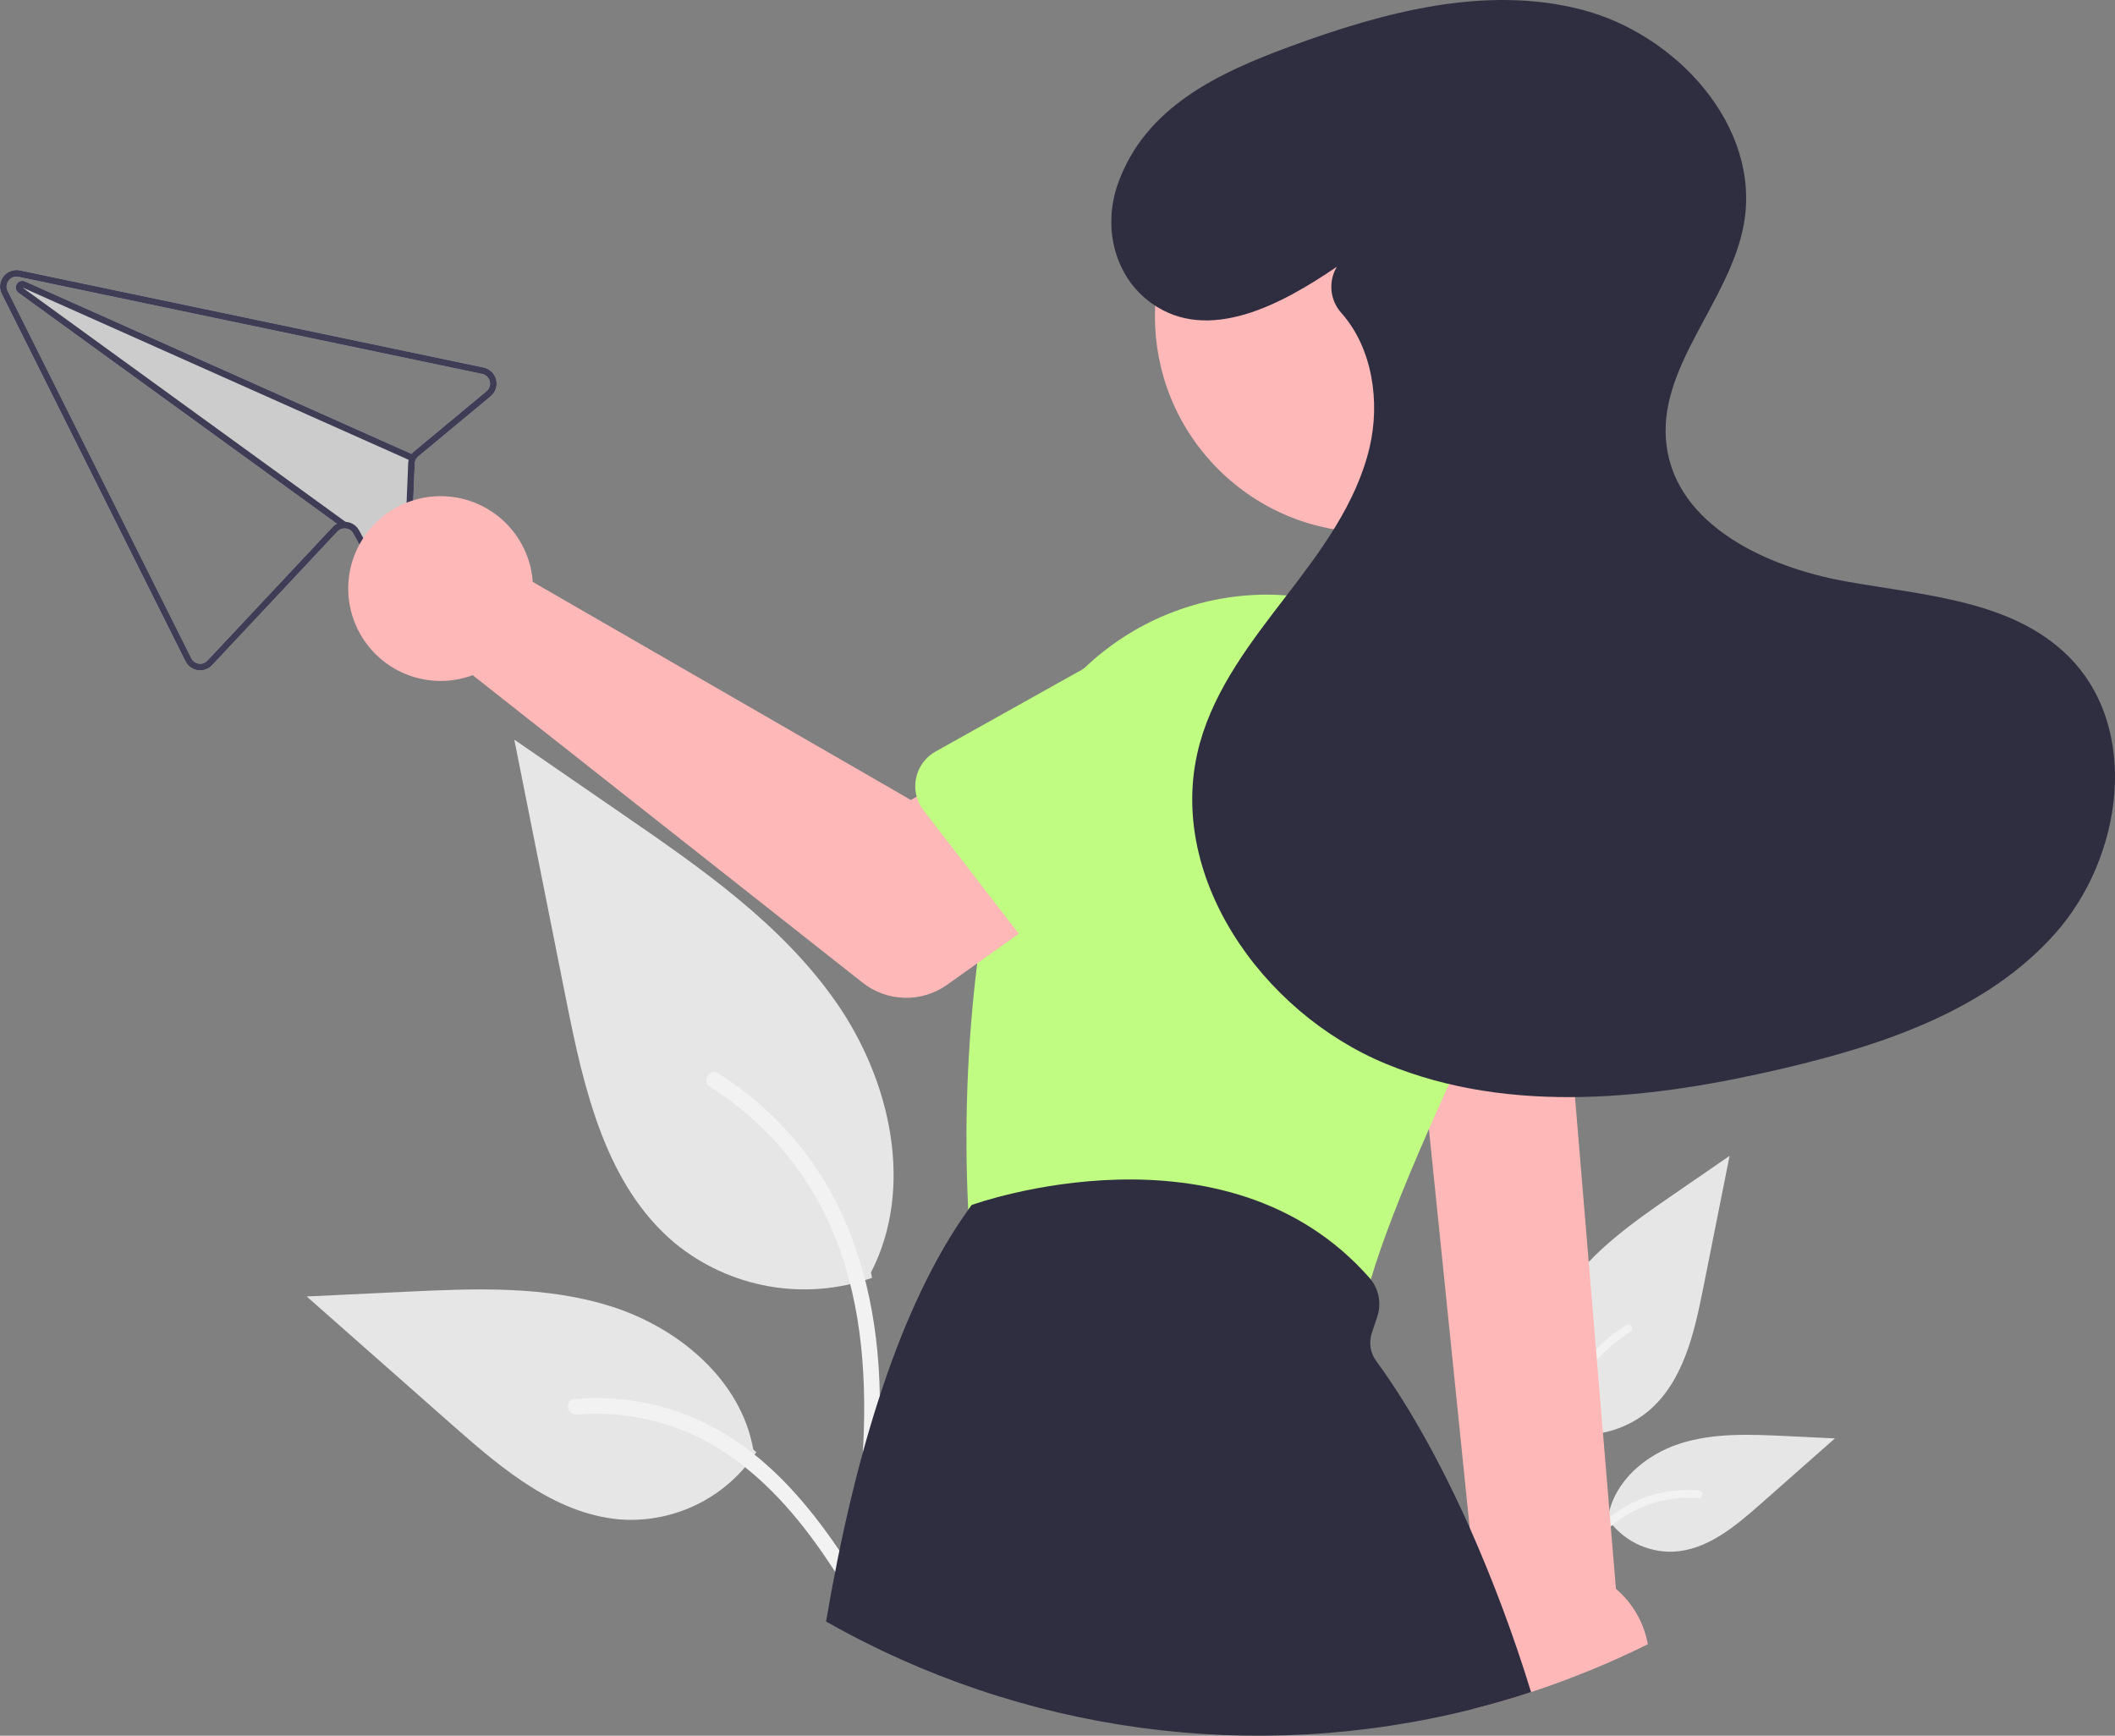 <svg width="329" height="270" viewBox="0 0 329 270" fill="none" xmlns="http://www.w3.org/2000/svg">
<rect x="0" y="0" width="329" height="270" fill="#808080" stroke="none"/>
<g clip-path="url(#clip0)">
<path d="M240.809 222.278C243.422 223.196 246.226 223.426 248.953 222.946C251.68 222.465 254.237 221.291 256.378 219.537C261.831 214.961 263.54 207.424 264.931 200.444L269.046 179.8L260.432 185.73C254.237 189.994 247.903 194.395 243.613 200.571C239.324 206.747 237.452 215.178 240.898 221.861" fill="#E6E6E6"/>
<path d="M241.546 247.272C240.674 240.923 239.777 234.493 240.389 228.076C240.932 222.378 242.671 216.812 246.212 212.248C248.091 209.83 250.378 207.759 252.97 206.126C253.646 205.7 254.268 206.771 253.595 207.195C249.111 210.028 245.642 214.211 243.69 219.142C241.533 224.625 241.187 230.602 241.559 236.427C241.784 239.949 242.26 243.448 242.74 246.943C242.778 247.101 242.754 247.267 242.674 247.409C242.593 247.55 242.462 247.656 242.307 247.704C242.149 247.747 241.98 247.725 241.838 247.644C241.695 247.563 241.59 247.43 241.546 247.272Z" fill="#F2F2F2"/>
<path d="M249.943 236.038C251.064 237.74 252.604 239.125 254.415 240.059C256.226 240.994 258.247 241.446 260.284 241.373C265.519 241.125 269.883 237.472 273.811 234.005L285.431 223.749L277.74 223.381C272.21 223.117 266.537 222.87 261.27 224.575C256.002 226.28 251.144 230.383 250.181 235.833" fill="#E6E6E6"/>
<path d="M239.082 250.921C243.278 243.498 248.146 235.249 256.843 232.612C259.261 231.881 261.797 231.62 264.314 231.841C265.107 231.909 264.909 233.132 264.117 233.063C259.899 232.713 255.688 233.827 252.195 236.216C248.834 238.504 246.216 241.684 244.001 245.056C242.644 247.122 241.429 249.275 240.213 251.425C239.824 252.113 238.689 251.616 239.082 250.921V250.921Z" fill="#F2F2F2"/>
<path d="M135.653 198.774C130.505 200.583 124.977 201.036 119.603 200.09C114.229 199.144 109.19 196.83 104.97 193.371C94.223 184.354 90.853 169.498 88.112 155.743C85.409 142.181 82.706 128.619 80.003 115.057L96.98 126.743C109.189 135.147 121.673 143.82 130.127 155.993C138.58 168.165 142.27 184.782 135.478 197.953" fill="#E6E6E6"/>
<path d="M134.202 248.033C135.92 235.521 137.687 222.848 136.481 210.202C135.411 198.97 131.983 188.001 125.005 179.006C121.301 174.241 116.794 170.158 111.686 166.941C110.355 166.101 109.129 168.211 110.455 169.048C119.292 174.631 126.128 182.876 129.976 192.593C134.226 203.399 134.908 215.179 134.176 226.658C133.733 233.6 132.794 240.497 131.848 247.385C131.774 247.696 131.82 248.024 131.979 248.303C132.137 248.581 132.395 248.789 132.701 248.885C133.013 248.969 133.345 248.927 133.626 248.767C133.907 248.608 134.114 248.344 134.202 248.033Z" fill="#F2F2F2"/>
<path d="M117.651 225.892C115.443 229.247 112.408 231.977 108.839 233.818C105.269 235.66 101.285 236.552 97.271 236.407C86.954 235.918 78.353 228.72 70.611 221.886L47.711 201.674L62.867 200.949C73.766 200.427 84.947 199.941 95.329 203.301C105.71 206.661 115.284 214.748 117.182 225.489" fill="#E6E6E6"/>
<path d="M139.058 255.226C130.787 240.596 121.194 224.338 104.053 219.141C99.286 217.701 94.289 217.185 89.329 217.621C87.766 217.756 88.156 220.165 89.716 220.03C98.03 219.34 106.328 221.535 113.213 226.245C119.838 230.753 124.997 237.02 129.363 243.666C132.037 247.737 134.433 251.981 136.829 256.219C137.594 257.574 139.832 256.596 139.058 255.226Z" fill="#F2F2F2"/>
<path d="M75.223 57.167L4.013 42.253L3.088 42.06C2.616 41.96 2.127 41.996 1.675 42.163C1.223 42.329 0.827 42.62 0.533 43.001C0.239 43.382 0.058 43.839 0.012 44.318C-0.034 44.797 0.056 45.28 0.273 45.71L28.85 102.866C29.035 103.233 29.305 103.551 29.639 103.792C29.972 104.033 30.358 104.19 30.765 104.251C31.173 104.312 31.59 104.272 31.979 104.136C32.369 104 32.719 103.771 33.001 103.469L52.491 82.68C52.629 82.528 52.798 82.407 52.986 82.324C53.173 82.24 53.376 82.197 53.582 82.196C53.861 82.19 54.136 82.261 54.379 82.4C54.621 82.538 54.821 82.741 54.957 82.984L59.019 90.389C59.278 90.882 59.695 91.275 60.204 91.504C60.712 91.734 61.283 91.786 61.825 91.654L61.845 91.65C62.394 91.53 62.886 91.229 63.243 90.796C63.6 90.363 63.801 89.823 63.814 89.261L64.517 72.11C64.525 71.896 64.577 71.686 64.67 71.493C64.77 71.302 64.906 71.132 65.07 70.993L76.33 61.641C76.7 61.333 76.976 60.928 77.126 60.471C77.277 60.014 77.295 59.524 77.18 59.057C77.064 58.59 76.819 58.165 76.473 57.831C76.127 57.497 75.694 57.267 75.223 57.167V57.167ZM75.679 60.855L64.42 70.207C64.273 70.327 64.14 70.463 64.024 70.612L3.894 43.78C3.841 43.756 3.785 43.737 3.728 43.723C3.497 43.665 3.252 43.69 3.037 43.793C2.821 43.896 2.648 44.071 2.549 44.288C2.448 44.505 2.427 44.75 2.489 44.98C2.551 45.211 2.691 45.413 2.885 45.551L52.408 81.466C52.159 81.598 51.934 81.771 51.743 81.979L32.254 102.769C32.085 102.949 31.875 103.085 31.641 103.167C31.408 103.248 31.159 103.272 30.914 103.237C30.67 103.201 30.437 103.107 30.237 102.963C30.037 102.818 29.874 102.628 29.763 102.407L1.186 45.251C1.058 44.993 1.005 44.704 1.034 44.417C1.062 44.13 1.171 43.857 1.347 43.629C1.523 43.401 1.76 43.227 2.03 43.127C2.3 43.027 2.593 43.004 2.875 43.063L3.823 43.261L75.01 58.17C75.293 58.23 75.553 58.367 75.761 58.568C75.969 58.768 76.116 59.023 76.186 59.303C76.256 59.583 76.246 59.877 76.156 60.152C76.066 60.426 75.901 60.67 75.679 60.855L75.679 60.855Z" fill="#CCCCCC"/>
<path d="M75.223 57.167L4.013 42.253L3.088 42.06C2.616 41.96 2.127 41.996 1.675 42.163C1.223 42.329 0.827 42.62 0.533 43.001C0.239 43.382 0.058 43.839 0.012 44.318C-0.034 44.797 0.056 45.28 0.273 45.71L28.85 102.866C29.035 103.233 29.305 103.551 29.639 103.792C29.972 104.033 30.358 104.19 30.765 104.251C31.173 104.312 31.59 104.272 31.979 104.136C32.369 104 32.719 103.771 33.001 103.469L52.491 82.68C52.629 82.528 52.798 82.407 52.986 82.324C53.173 82.24 53.376 82.197 53.582 82.196C53.861 82.19 54.136 82.261 54.379 82.4C54.621 82.538 54.821 82.741 54.957 82.984L59.019 90.389C59.278 90.882 59.695 91.275 60.204 91.504C60.712 91.734 61.283 91.786 61.825 91.654L61.845 91.65C62.394 91.53 62.886 91.229 63.243 90.796C63.6 90.363 63.801 89.823 63.814 89.261L64.517 72.11C64.525 71.896 64.577 71.686 64.67 71.493C64.77 71.302 64.906 71.132 65.07 70.993L76.33 61.641C76.7 61.333 76.976 60.928 77.126 60.471C77.277 60.014 77.295 59.524 77.18 59.057C77.064 58.59 76.819 58.165 76.473 57.831C76.127 57.497 75.694 57.267 75.223 57.167V57.167ZM75.679 60.855L64.42 70.207C64.273 70.327 64.14 70.463 64.024 70.612C63.919 70.745 63.828 70.888 63.754 71.04C63.676 71.196 63.615 71.359 63.571 71.528L63.572 71.533C63.527 71.708 63.501 71.888 63.495 72.07L62.792 89.221C62.788 89.558 62.668 89.884 62.454 90.144C62.239 90.404 61.943 90.584 61.613 90.653L61.603 90.656C61.278 90.738 60.934 90.709 60.628 90.572C60.321 90.435 60.07 90.199 59.915 89.901L55.852 82.492C55.643 82.111 55.34 81.79 54.971 81.559C54.603 81.328 54.182 81.195 53.747 81.172L53.742 81.173C53.684 81.171 53.626 81.168 53.569 81.171C53.164 81.173 52.765 81.275 52.408 81.466C52.159 81.598 51.934 81.771 51.743 81.979L32.254 102.769C32.085 102.949 31.875 103.085 31.641 103.167C31.408 103.248 31.159 103.272 30.914 103.237C30.67 103.201 30.437 103.107 30.237 102.963C30.037 102.818 29.874 102.628 29.763 102.407L1.186 45.251C1.058 44.993 1.005 44.704 1.034 44.417C1.062 44.13 1.171 43.857 1.347 43.629C1.523 43.401 1.76 43.227 2.03 43.127C2.3 43.027 2.593 43.004 2.875 43.063L3.823 43.261L75.01 58.17C75.293 58.23 75.553 58.367 75.761 58.568C75.969 58.768 76.116 59.023 76.186 59.303C76.256 59.583 76.246 59.877 76.156 60.152C76.066 60.426 75.901 60.67 75.679 60.855L75.679 60.855Z" fill="#3F3D56"/>
<path d="M64.251 70.712L63.834 71.646L63.572 71.533L63.571 71.528L3.489 44.722L53.743 81.173L53.747 81.172L53.88 81.273L53.282 82.101L52.408 81.466L2.886 45.551C2.691 45.413 2.551 45.211 2.489 44.98C2.427 44.749 2.448 44.505 2.549 44.288C2.649 44.071 2.821 43.896 3.037 43.793C3.252 43.69 3.497 43.665 3.729 43.723C3.785 43.737 3.841 43.756 3.894 43.78L64.024 70.612L64.251 70.712Z" fill="#3F3D56"/>
<path d="M218.855 142.169L221.454 167.569L221.505 168.09L222.277 175.623L228.62 237.641V237.651L229.853 249.684C229.372 250.33 228.946 251.016 228.579 251.734C227.462 253.939 226.916 256.388 226.991 258.858C227.066 261.329 227.76 263.741 229.009 265.873C232.104 265.096 235.156 264.21 238.165 263.214C244.391 261.167 250.463 258.679 256.335 255.769C255.724 252.409 253.969 249.365 251.368 247.152L244.999 170.657L244.442 163.948L242.626 142.169H218.855Z" fill="#FFB8B8"/>
<path d="M237.069 72.991C250.203 59.861 250.203 38.573 237.069 25.444C223.935 12.314 202.64 12.314 189.506 25.444C176.372 38.573 176.372 59.861 189.506 72.991C202.64 86.12 223.935 86.12 237.069 72.991Z" fill="#FFB8B8"/>
<path d="M150.601 187.982C150.606 188.049 150.611 188.115 150.616 188.177C150.728 189.488 151.256 190.73 152.124 191.72C152.992 192.71 154.154 193.396 155.44 193.679L205.632 204.638C206.067 204.733 206.511 204.781 206.957 204.781C208.303 204.78 209.612 204.338 210.683 203.523C211.754 202.707 212.528 201.563 212.885 200.265C212.993 199.866 213.11 199.457 213.238 199.033V199.028C214.932 193.28 217.955 185.456 222.277 175.623C223.254 173.398 224.299 171.068 225.413 168.632C225.618 168.182 225.827 167.727 226.032 167.272C228.329 162.286 230.891 156.89 233.72 151.082C235.104 148.244 236.15 145.252 236.835 142.169C238.658 134.031 237.938 125.53 234.774 117.813C234.13 116.242 233.386 114.714 232.549 113.236C229.245 107.414 224.564 102.491 218.916 98.897C213.267 95.304 206.823 93.15 200.148 92.623C199.089 92.536 198.036 92.496 196.977 92.496C186.386 92.542 176.22 96.666 168.592 104.011C164.09 108.374 160.673 113.73 158.611 119.649C158.479 120.022 158.356 120.401 158.233 120.779C156.343 126.768 154.826 132.868 153.69 139.045C153.01 142.711 152.458 146.327 152.013 149.85C150.453 162.497 149.98 175.255 150.601 187.982Z" fill="#BFFC81"/>
<path d="M128.497 252.23C158.991 269.556 194.998 274.444 229.009 265.873C232.104 265.096 235.156 264.21 238.165 263.214C235.495 254.511 232.308 245.975 228.62 237.651V237.641C222.471 223.86 216.824 215.427 214.072 211.705C213.62 211.088 213.322 210.372 213.204 209.617C213.085 208.861 213.15 208.088 213.392 207.363L214.246 204.801C214.571 203.832 214.649 202.797 214.473 201.789C214.297 200.782 213.873 199.835 213.238 199.033V199.028C213.182 198.956 213.121 198.885 213.059 198.813C190.7 173.347 151.721 187.241 151.327 187.384L151.133 187.456L151.01 187.624C150.877 187.809 150.744 187.988 150.616 188.177C140.048 202.981 133.025 225.736 128.497 252.23Z" fill="#2F2E41"/>
<path d="M82.538 88.271C82.706 89.01 82.816 89.761 82.866 90.516L141.689 124.44L155.987 116.212L171.229 136.159L147.333 153.184C145.403 154.56 143.078 155.272 140.709 155.214C138.339 155.157 136.052 154.332 134.19 152.864L73.534 105.028C70.796 106.041 67.816 106.197 64.987 105.475C62.159 104.753 59.618 103.187 57.702 100.986C55.785 98.785 54.585 96.053 54.26 93.153C53.934 90.253 54.5 87.323 55.881 84.753C57.263 82.182 59.394 80.093 61.992 78.763C64.59 77.433 67.532 76.925 70.426 77.307C73.32 77.689 76.028 78.943 78.192 80.901C80.356 82.86 81.872 85.43 82.538 88.271Z" fill="#FFB8B8"/>
<path d="M142.59 123.919V123.924C142.803 124.694 143.165 125.415 143.654 126.046L153.691 139.045L158.473 145.248L162.668 150.678C163.209 151.379 163.894 151.955 164.678 152.367C165.461 152.779 166.324 153.018 167.208 153.066C168.092 153.115 168.977 152.972 169.801 152.649C170.624 152.325 171.369 151.827 171.983 151.19L187.217 135.378L193.503 128.848C197.075 126.062 199.396 121.973 199.957 117.479C200.518 112.984 199.273 108.451 196.496 104.873C193.718 101.294 189.634 98.963 185.14 98.391C180.645 97.818 176.107 99.05 172.52 101.818L168.592 104.011L145.526 116.908C144.325 117.582 143.383 118.638 142.851 119.908C142.319 121.178 142.227 122.59 142.59 123.919H142.59Z" fill="#BFFC81"/>
<path d="M209.121 132.07L210.082 162.777L210.087 162.972C210.114 163.857 210.332 164.726 210.726 165.519C211.12 166.312 211.68 167.011 212.368 167.568C213.057 168.126 213.857 168.528 214.716 168.748C215.574 168.967 216.469 169 217.341 168.842L221.505 168.09L222.569 167.896H222.574L226.032 167.272L244.442 163.948L247.966 163.314C248.837 163.156 249.664 162.812 250.39 162.306C251.116 161.8 251.725 161.143 252.175 160.381C252.625 159.619 252.905 158.769 252.997 157.889C253.089 157.009 252.991 156.119 252.708 155.281L242.779 125.893C241.949 121.441 239.387 117.5 235.655 114.934C231.922 112.368 227.324 111.386 222.869 112.204C218.413 113.021 214.464 115.572 211.887 119.296C209.31 123.02 208.315 127.614 209.121 132.07Z" fill="#BFFC81"/>
<path d="M207.964 41.484C199.32 47.398 187.97 53.478 179.141 47.179C173.344 43.044 171.518 35.386 173.869 28.666C178.096 16.581 189.711 11.26 200.818 7.182C215.256 1.88 230.978 -2.338 245.884 1.459C260.789 5.256 273.963 19.683 271.272 34.822C269.108 46.998 257.62 57.128 259.251 69.386C260.892 81.722 274.77 88.216 287.023 90.421C299.275 92.626 312.986 93.334 321.791 102.132C333.024 113.355 330.219 133.415 319.649 145.264C309.08 157.114 293.13 162.485 277.674 166.136C257.196 170.974 235.048 173.517 215.599 165.488C196.151 157.459 181.016 135.846 186.65 115.579C189.03 107.018 194.636 99.783 200.054 92.74C205.472 85.697 210.958 78.331 213.025 69.69C214.747 62.489 213.472 54.127 208.695 48.726C207.826 47.78 207.279 46.584 207.133 45.308C206.987 44.033 207.249 42.744 207.881 41.626L207.964 41.484Z" fill="#2F2E41"/>
</g>
<defs>
<clipPath id="clip0">
<rect width="329" height="270" fill="white"/>
</clipPath>
</defs>
</svg>
